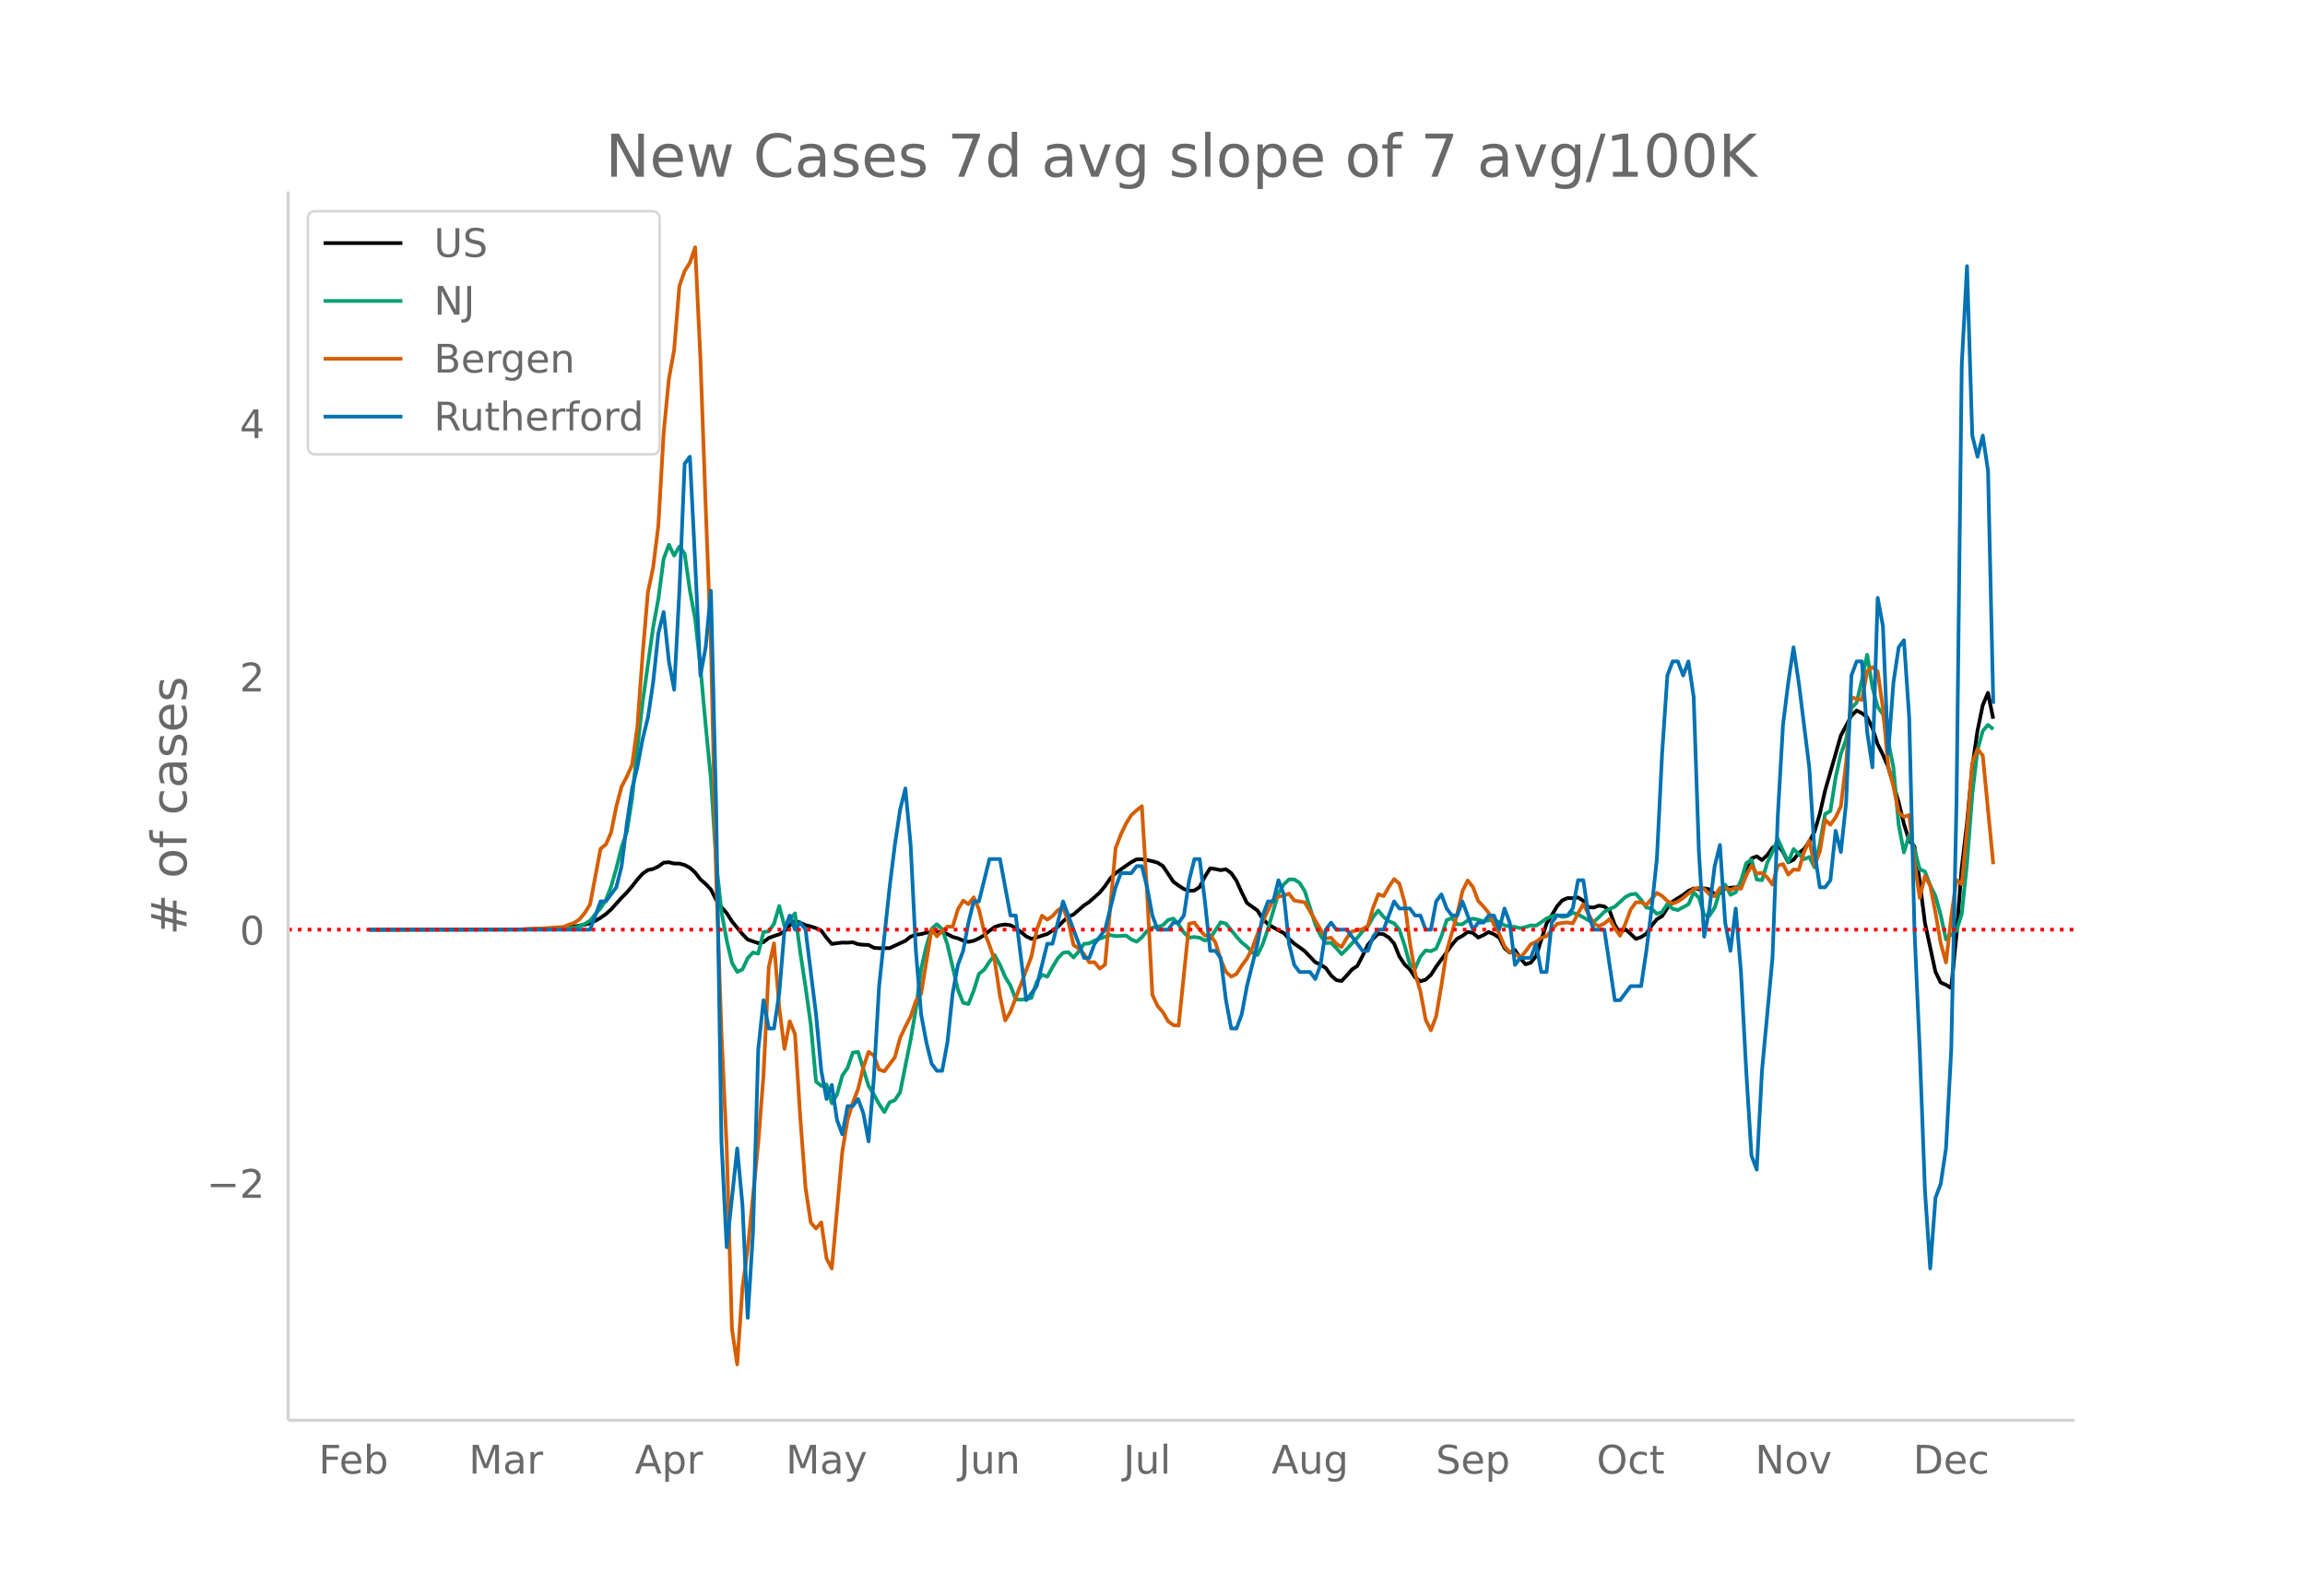<svg height="864" viewBox="0 0 936 648" width="1248" xmlns="http://www.w3.org/2000/svg" xmlns:xlink="http://www.w3.org/1999/xlink"><defs><style>*{stroke-linecap:butt;stroke-linejoin:round}</style></defs><g id="figure_1"><path d="M0 648h936V0H0z" fill="#fff" id="patch_1"/><g id="axes_1"><path d="M117 576.72h725.4V77.76H117z" fill="none" id="patch_2"/><path clip-path="url(#pebac89770b)" d="M149.973 377.496l61.89-.103 10.671-.246 4.268-.22 6.403-.677 4.268-.785 2.134-.626 2.134-.926 2.135-1.223 2.134-1.49 2.134-1.913 4.268-4.743 2.134-2.135 2.135-2.516 2.134-2.725 2.134-2.386 2.134-1.483 2.134-.445 2.134-1.022 2.135-1.54 2.134-.155 2.134.52 2.134.009 2.134.574 2.134 1.146 2.134 1.92 2.135 2.773 2.134 1.869 2.134 2.27 2.134 4.157 2.134 3.025 2.134 2.368 2.135 3.372 4.268 5.181 2.134 2.193 4.268 1.474 2.135-.423 2.134-1.675 2.134-.814 2.134-.678 2.134-1.232 2.134-2.382 2.134-1.855 2.135.754 2.134.99 2.134.506 2.134.731 2.134.985 2.134 2.91 2.135 2.516 2.134-.34 2.134-.222 2.134.03 2.134-.172 2.134.786 2.134.225 2.135.059 2.134 1.157 2.134.192 4.268-.044 6.403-2.953 2.134-1.704 2.134-.804 2.134-.227 2.134-.59 4.269-.302 2.134.029 2.134.865 2.134 1.133 2.134.593 2.134.893 2.135.551 2.134-.472 2.134-.978 2.134-1.274 2.134-1.794 2.134-1.546 2.135-.703 2.134-.3 2.134.302 2.134 1.129 2.134 1.609 2.134 1.781 2.135 1.016 2.134-.606 4.268-1.38 2.134-1.384 2.134-1.542 2.134-2.186 2.135-1.875 2.134-.949 4.268-3.679 2.134-1.441 4.269-3.789 2.134-2.625 2.134-3.117 2.134-2.099 4.268-3.037 2.135-1.443 2.134-1.15 2.134-.002 2.134.3 2.134.46 2.134.607 2.134 1.333 4.269 6.394 2.134 1.58 2.134 1.38 2.134.728 2.134-.121 2.135-1.423 2.134-4.212 2.134-3.398 2.134.316 2.134.45 2.134-.368 2.134 1.57 2.135 3.06 2.134 4.77 2.134 4.297 4.268 3.056 2.134 3.432 2.135 2.063 2.134 1.355 2.134 1.213 2.134 1.085 2.134 2.344 2.134 1.971 2.135 1.464 2.134 1.605 4.268 4.455 2.134 1.003 2.134 1.374 2.134 2.982 2.135 1.91 2.134.384 2.134-2.273 2.134-2.448 2.134-1.413 2.134-4.107 2.135-4.432 2.134-2.52 2.134-2.053 2.134.253 2.134 1.31 2.134 2.443 2.135 5.273 2.134 3.223 2.134 2.057 2.134 3.192 2.134 1.596 2.134-.64 2.134-1.95 2.135-3.324 4.268-5.876 2.134-3.061 2.134-2.444 2.134-1.142 2.135-1.585 2.134.386 2.134 1.861 2.134-.955 2.134-1.28 2.134.925 2.135 1.354 2.134 4.199 2.134 1.878 2.134-1.014 2.134 3.236 2.134 2.538 2.134-.656 2.135-2.615 4.268-13.219 2.134-3.402 2.134-3.628 2.134-2.448 2.135-.913 2.134.025 2.134-.295 2.134 1.379 2.134 2.615 2.134.09 2.134-.772 2.135.36 2.134 1.676 2.134 5.815 2.134 3.259 2.134-1.506 2.134 1.864 2.135 2.053 2.134-.727 2.134-1.382 2.134-3.299 2.134-2.561 2.134-1.257 2.135-3.327 2.134-2.626 4.268-2.645 2.134-1.63 2.134-1.029 2.134.348 2.135-.402 2.134.418 2.134 2.051 2.134-.527 2.134-1.904 2.134-.279 2.135-.136 2.134-.646 2.134-4.577 2.134-6.496 2.134-.89 2.134 1.519 2.135-1.99 2.134-3.04 2.134-1.11 2.134 2.849 2.134 4.206 2.134-1.03 2.134-2.744 2.135-1.574 2.134-3.002 2.134-4.099 2.134-7.189 2.134-9.402 4.269-14.89 2.134-7.49 4.268-8.061 2.134-2.162 2.134 1.054 2.135 1.636 2.134 4.31 2.134 6.61 2.134 4.327 2.134 4.865 4.268 14.356 2.135 8.807 2.134 6.806 2.134 2.352 2.134 13.885 2.134 17.132 4.269 19.897 2.134 4.396 2.134.96 2.134 1.298 2.134-21.235 2.134-27.292 2.134-18.192 2.135-22.647 2.134-15.058 2.134-10.355 2.134-5.083 2.134 10.502h0" fill="none" stroke="#000" stroke-linecap="round" stroke-width="1.5" id="line2d_1"/><path clip-path="url(#pebac89770b)" d="M149.973 377.496l70.427-.1 6.402-.207 6.403-.449 2.134-.673 2.134-.892 2.134-1.317 2.134-2.635 2.135-2.433 2.134-3.237 2.134-5.51 2.134-7.49 2.134-8.459 2.134-6.337 2.135-13.385 2.134-20.809 2.134-18.298 4.268-30.52 2.134-11.559 2.135-16.255 2.134-5.712 2.134 4.39 2.134-3.68 2.134 2.882 2.134 15.008 2.134 11.506 2.135 19.687 2.134 23.485 2.134 21.89 2.134 33.644 2.134 20.064 2.134 11.737 2.135 9.084 2.134 3.715 2.134-.974 2.134-4.578 2.134-2.298 2.134.473 2.135-8.777 2.134-.29 2.134-3.036 2.134-7.247 2.134 8.222 4.268-5.245 2.135 15.794 2.134 14.058 2.134 15.333 2.134 23.125 2.134 1.766 2.134-.591 2.135 7.655 2.134-3.591 2.134-7.673 2.134-3.119 2.134-6.213 2.134-.254 4.269 13.786 2.134 3.42 2.134 3.951 2.134 3.255 2.134-3.976 2.134-.844 2.135-3.249 4.268-21.317 2.134-12.439 2.134-16.249 2.134-9.327 2.135-7.052 2.134-1.843 2.134 2.038 2.134 6.214 4.268 18.346 2.134 5.35 2.135.468 2.134-5.4 2.134-6.85 2.134-1.678 2.134-3.302 2.134-2.587 2.135 3.886 2.134 4.986 2.134 3.49 2.134 5.547 2.134.165 2.134-.248 2.135-.502 2.134-6.503 2.134-2.942 2.134.85 2.134-3.91 2.134-3.543 2.134-2.25 2.135-.308 2.134 2.21 2.134-2.511 2.134-3.024 2.134-.237 2.134-1.116 4.269-1.536 2.134-.708 2.134.449 4.268-.207 2.135 1.565 2.134.91 2.134-1.784 2.134-2.634 2.134-1.318 2.134-.295 2.134-.65 2.135-2.132 2.134-.579 2.134 2.404 2.134 3.272 2.134 2.05 2.134-.248 2.135.307 2.134 1.146 2.134-.886 4.268-6.539 2.134.538 4.269 5.292 2.134 2.357 2.134 1.683 2.134 2.375 2.134 1.057 2.134-4.389 2.135-6.284 4.268-14.43 2.134-3.562 2.134-2.043 2.134.006 2.135 1.376 2.134 3.367 4.268 13.514 2.134 4.554 2.134 3.03 2.134-.071 2.135 2.09 2.134 2.476 2.134-2.068 4.268-4.607 2.134-2.569 2.135-1.961 2.134-3.851 2.134-2.664 2.134 2.617 2.134 1.736 2.134.833 2.135 2.605 2.134 6.367 2.134 7.844 2.134 1.53 2.134-4.767 2.134-2.57 2.134.338 2.135-1.028 2.134-5.039 2.134-6.562 2.134-.809 2.134 2.499 2.134.005 2.135-1.583 2.134-.714 2.134.425 2.134.668 2.134-.408 2.134-.195 2.135.91 2.134 1.31 2.134.491 2.134.16 2.134.537 2.134-.484 2.134-.674 2.135.09 2.134-1.365 2.134-1.53 2.134-.863 2.134-.513 2.134.732 2.135-.343 2.134-1.334 2.134.667 4.268 2.416 2.134.602 2.134-1.92 2.135-2.161 2.134-1.17 2.134-.88 4.268-3.916 2.134-1.099 2.135-.23 2.134 2.416 2.134 3.142 2.134.426 2.134 2.155 2.134-.744L677.11 367l2.134 2.05 2.134.49 4.268-2.333 2.134-4.844 2.134 2.227 2.135 7.035 2.134.16 2.134-3.26 2.134-6.876 2.134-2.398 2.134 4.117 2.135-1.064 2.134-4.772 2.134-7.058 2.134-1.389 2.134 8.087 2.134.236 2.135-7.106 2.134-4.377 2.134-5.274 2.134 4.873 2.134 4.495 2.134-5.245 4.269 4.122 2.134-.91 2.134 4.265 2.134-9.68 2.134-12.056 2.134-1.146 2.135-13.62 2.134-9.658 2.134-5.812 2.134-12.805 2.134-2.144 2.134-9.256 2.135-10.195 2.134 13.166 2.134 8.003 2.134 2.912 4.268 21.778 2.134 23.213 2.135 11.187 2.134-7.094 2.134 5.783 2.134 8.145 2.134.945 2.134 5.57 2.135 4.383 2.134 7.75 2.134 9.869 2.134-1.99 2.134-1.678 2.134-6.663 2.134-20.602 2.135-27.814 2.134-18.216 2.134-7.696 2.134-2.481 2.134 1.796h0" fill="none" stroke="#009e73" stroke-linecap="round" stroke-width="1.5" id="line2d_2"/><path clip-path="url(#pebac89770b)" d="M149.973 377.496l59.756-.056 6.403-.281 4.268-.17 8.537-.618 2.134-.9 2.134-.732 2.134-1.464 2.134-2.588 2.134-3.433 4.269-22.624 2.134-1.688 2.134-4.84 2.134-10.637 2.134-8.048 2.134-4.052 2.135-4.783 2.134-15.42 2.134-29.265 2.134-25.269 2.134-10.13 2.134-17.108 2.135-37.369 2.134-22.117 2.134-11.762 2.134-26 2.134-6.078 2.134-3.433 2.134-6.191 2.135 45.135 2.134 59.936 2.134 56.503 2.134 94.04 2.134 63.144 2.134 46.71 2.135 73.725 2.134 14.407 2.134-31.122 2.134-15.701 4.268-42.884 2.135-27.576 2.134-43.84 2.134-9.85 2.134 26.057 2.134 16.827 2.134-11.255 2.134 5.29 2.135 33.767 2.134 28.476 2.134 14.182 2.134 2.477 2.134-2.533 2.134 14.632 2.135 4.109 4.268-47.499 2.134-12.888 2.134-6.978 2.134-5.515 2.134-8.78 2.135-6.303 2.134 1.464 2.134 5.74 2.134.675 4.268-5.684 2.135-7.879 2.134-4.558 2.134-4.109 2.134-6.303 2.134-2.982 4.269-26.226 2.134 2.927 2.134-2.195 2.134-1.745 2.134.056 2.134-7.09 2.134-3.49 2.135 1.407 2.134-2.758 2.134 4.897 2.134 9.117 2.134 5.402 2.134 6.247 2.135 14.295 2.134 10.017 2.134-3.545 4.268-11.2 4.269-11.311 2.134-10.75 2.134-5.74 2.134 1.632 2.134-1.463 2.134-2.364 2.134-1.238 2.135 5.853 2.134 9.511 2.134 1.463 2.134 2.308 2.134 3.264 2.134-.057 2.135 2.59 2.134-1.633 4.268-47.217 2.134-5.628 2.134-4.446 2.135-3.433 2.134-1.913 2.134-1.688 2.134 35.173 2.134 41.42 2.134 4.56 2.134 2.476 2.135 3.714 2.134 1.576 2.134.168 4.268-41.364 2.134-.45 2.135 2.926 2.134 2.364 2.134-.169 2.134 2.927 2.134 6.978 2.134 4.953 2.134 1.97 2.135-1.07 2.134-3.377 2.134-2.87 2.134-4.108 2.134-5.853 2.134-5.121 4.269-8.836 2.134-1.238 2.134-.394 2.134-.844 2.134 2.814 4.269.731 8.536 14.689 2.134-.338 2.135 2.477 2.134 1.294 2.134-3.714 2.134-2.59 4.268-.956 2.135-1.35 2.134-7.317 2.134-5.515 2.134.788 2.134-3.77 2.134-3.152 2.135 1.857 2.134 7.654 2.134 16.208 2.134 12.55 2.134 7.316 2.134 11.48 2.134 4.334 2.135-5.684 2.134-12.494 2.134-13.9 4.268-15.083 2.134-9.286 2.135-4.39 2.134 2.646 2.134 5.684 2.134 2.25 2.134 2.59 2.134 4.84 2.135 3.545 2.134 5.121 2.134 2.42 2.134.563 2.134 1.745 2.134-2.533 2.134-2.926 2.135-1.013 2.134-1.632 2.134-.676 4.268-5.008 2.134-.394 2.135-.17 2.134.395 2.134-4.109 2.134-3.714 4.268 7.992 2.134.9 2.135-1.013 2.134-1.8 2.134 3.713 2.134 3.04 2.134-4.84 2.134-5.74 2.135-2.984h2.134l2.134 1.013 4.268-4.84 2.134 1.239 2.135 2.026 2.134 1.069 2.134-.844 2.134-1.463 4.268-3.602 2.134-.563 2.135.506 2.134 2.195 2.134.788 2.134-3.376h2.134l2.134.844 2.135-.957 2.134.45 2.134-5.402 2.134-4.052 2.134 3.264 2.134-.225 2.135 1.8 2.134 2.927 2.134-7.71 2.134-.62 2.134 4.278 2.134-2.082 2.134.168 2.135-7.203 2.134-4.728 2.134 10.13L739 345.7l2.134-12.831 2.134 2.026 2.135-2.983 2.134-4.502 2.134-17.84 2.134-26.45 2.134.73 2.134.338 2.135-11.65 2.134-1.631 2.134 1.744 2.134 14.858 2.134 23.58 2.134 8.273 2.134 10.524 2.135 1.801 2.134-.732 2.134 19.191 2.134 14.407 2.134-8.892 2.134 3.996 2.135 10.974 2.134 12.381 2.134 7.823 2.134-18.572 2.134-14.913 2.134 1.688 2.134-22.23 2.135-27.126 2.134-5.571 2.134 2.757 4.268 44.066h0" fill="none" stroke="#d55e00" stroke-linecap="round" stroke-width="1.5" id="line2d_3"/><path clip-path="url(#pebac89770b)" d="M149.973 377.496h89.634l4.269-11.465h2.134l4.268-5.733 2.134-8.599 2.134-17.198 2.135-14.331 2.134-8.6 2.134-11.465 2.134-8.599 2.134-14.331 2.134-20.065 2.135-8.599 2.134 20.065 2.134 11.465 2.134-40.129 2.134-51.593 2.134-2.867 2.134 42.995 2.135 45.861 2.134-11.465 2.134-22.93 2.134 88.856 2.134 134.717 2.134 42.995 4.269-40.129 2.134 22.93 2.134 45.862 2.134-34.396 2.134-74.524 2.135-20.065 2.134 11.466h2.134l2.134-14.332 2.134-25.797 2.134-5.732 2.134 5.732 2.135-2.866 2.134 2.866 4.268 34.396 2.134 22.93 2.134 11.466 2.135-5.733 2.134 14.332 2.134 5.733 2.134-11.466h2.134l2.134-2.866 2.134 5.733 2.135 11.465 2.134-25.797 2.134-37.262 4.268-40.129 2.134-17.198 2.135-14.331 2.134-8.6 2.134 22.931 2.134 42.995 2.134 25.797 2.134 11.465 2.135 8.6 2.134 2.866h2.134l2.134-11.466 2.134-20.064 2.134-11.465 2.134-5.733 2.135-11.465 2.134-8.6h2.134l4.268-17.197h4.269l4.268 22.93h2.134l4.268 34.396 4.269-5.732 4.268-17.198h2.134l4.268-17.198 8.537 22.93h2.134l2.134-5.732 4.269-5.733 4.268-17.198 2.134-5.732h4.269l2.134-2.867h2.134l2.134 8.6 2.134 11.465 2.134 5.732h4.269l2.134-2.866h2.134l2.134-2.866 2.134-14.332 2.134-8.6h2.135l2.134 17.199 2.134 20.064h2.134l2.134 2.866 2.134 17.198 2.134 11.466h2.135l2.134-5.733 2.134-11.465 4.268-17.198 2.134-11.465 2.135-5.733h2.134l2.134-8.6 2.134 5.734 2.134 20.064 2.134 8.599 2.135 2.866h4.268l2.134 2.866 2.134-5.732 2.134-14.332 2.134-2.866 2.135 2.866h4.268l6.402 8.6h2.135l2.134-5.733 2.134-2.867h2.134l4.268-11.465 2.135 2.866h4.268l2.134 2.867h2.134l2.134 5.732h2.134l2.135-11.465 2.134-2.866 2.134 5.732 2.134 2.867h2.134l2.134-5.733 4.269 11.465 2.134-2.866h2.134l2.134-2.866h2.134l2.135 5.732 2.134-8.599 2.134 5.733 2.134 17.198 2.134-2.867h4.268l2.135-5.732 2.134 11.465h2.134l2.134-20.064 2.134-2.866h4.269l2.134-2.867 2.134-11.465h2.134l2.134 14.332 2.134 5.732h4.269l4.268 28.663h2.134l4.268-5.732h4.269l2.134-14.332 2.134-17.198 2.134-20.064 2.134-42.995 2.135-31.53 2.134-5.732h2.134l2.134 5.732 2.134-5.732 2.134 14.331 2.134 63.06 2.135 34.396 2.134-11.466 2.134-17.198 2.134-8.599 2.134 31.53 2.134 11.465 2.135-17.198 2.134 25.797 2.134 40.129 2.134 34.396 2.134 5.732 2.134-40.128 4.269-45.862 2.134-57.326 2.134-37.262 2.134-17.198 2.134-14.332 2.134 14.332 4.269 34.396 2.134 34.396L739 360.298h2.134l2.134-2.866 2.135-20.064 2.134 8.599 2.134-20.065 2.134-51.594 2.134-5.732h2.134l2.135 28.663 2.134 14.332 2.134-68.792 2.134 11.465 2.134 51.594 2.134-28.663 2.134-14.332 2.135-2.866 2.134 31.53 2.134 85.99 2.134 48.727 2.134 57.326 2.134 31.53 2.135-28.663 2.134-5.733 2.134-14.332 2.134-40.128 2.134-100.322 2.134-177.712 2.134-40.129 2.135 68.792 2.134 8.6 2.134-8.6 2.134 14.332 2.134 94.589h0" fill="none" stroke="#0072b2" stroke-linecap="round" stroke-width="1.5" id="line2d_4"/><path clip-path="url(#pebac89770b)" d="M117 377.496h725.4" fill="none" stroke="red" stroke-dasharray="1.5,2.475" stroke-width="1.5" id="line2d_5"/><path d="M117 576.72V77.76" fill="none" stroke="#d3d3d3" stroke-linecap="square" stroke-width="1.25" id="patch_3"/><path d="M117 576.72h725.4" fill="none" stroke="#d3d3d3" stroke-linecap="square" stroke-width="1.25" id="patch_4"/><g id="matplotlib.axis_1"><g id="xtick_1"><g transform="matrix(.16 0 0 -.16 129.408 598.378)" fill="#696969" id="text_1"><defs><path d="M9.813 72.906h41.89v-8.312H19.672V43.109h28.906v-8.297H19.672V0h-9.86z" id="DejaVuSans-70"/><path d="M56.203 29.594v-4.39H14.891q.593-9.282 5.593-14.142 5-4.859 13.938-4.859 5.172 0 10.031 1.266 4.86 1.265 9.656 3.812v-8.5Q49.266.734 44.187-.344 39.11-1.422 33.892-1.422q-13.094 0-20.735 7.61-7.64 7.625-7.64 20.625 0 13.421 7.25 21.296Q20.016 56 32.328 56q11.031 0 17.453-7.11 6.422-7.093 6.422-19.296zm-8.984 2.64q-.094 7.36-4.125 11.75-4.032 4.407-10.672 4.407-7.516 0-12.031-4.25-4.516-4.25-5.203-11.97z" id="DejaVuSans-101"/><path d="M48.688 27.297q0 9.906-4.079 15.547-4.078 5.64-11.203 5.64-7.14 0-11.218-5.64-4.079-5.64-4.079-15.547 0-9.906 4.078-15.547 4.079-5.64 11.22-5.64 7.124 0 11.202 5.64t4.078 15.547zM18.108 46.39q2.844 4.875 7.157 7.234Q29.594 56 35.594 56q9.968 0 16.187-7.906 6.235-7.907 6.235-20.797T51.78 6.484q-6.218-7.906-16.187-7.906-6 0-10.328 2.375-4.313 2.375-7.157 7.25V0H9.08v75.984h9.03z" id="DejaVuSans-98"/></defs><use xlink:href="#DejaVuSans-70"/><use x="52.02" xlink:href="#DejaVuSans-101"/><use x="113.543" xlink:href="#DejaVuSans-98"/></g></g><g id="xtick_2"><g transform="matrix(.16 0 0 -.16 190.367 598.378)" fill="#696969" id="text_2"><defs><path d="M9.813 72.906h14.703l18.593-49.61 18.703 49.61h14.704V0H66.89v64.016l-18.797-50h-9.907l-18.796 50V0H9.813z" id="DejaVuSans-77"/><path d="M34.281 27.484q-10.89 0-15.093-2.484-4.204-2.484-4.204-8.5 0-4.781 3.157-7.594 3.156-2.797 8.562-2.797 7.485 0 12 5.297 4.516 5.297 4.516 14.078v2zm17.922 3.72V0H43.22v8.297Q40.14 3.328 35.547.953q-4.594-2.375-11.234-2.375-8.391 0-13.36 4.719Q6 8.016 6 15.922q0 9.219 6.172 13.906 6.187 4.688 18.437 4.688h12.61v.89q0 6.203-4.078 9.594-4.078 3.39-11.453 3.39-4.688 0-9.141-1.124-4.438-1.125-8.531-3.375v8.312q4.921 1.906 9.562 2.844 4.64.953 9.031.953 11.875 0 17.735-6.156 5.86-6.14 5.86-18.64z" id="DejaVuSans-97"/><path d="M41.11 46.297q-1.516.875-3.297 1.281Q36.03 48 33.89 48q-7.625 0-11.703-4.953-4.079-4.953-4.079-14.234V0H9.08v54.688h9.03v-8.5q2.844 4.984 7.375 7.39Q30.031 56 36.531 56q.922 0 2.047-.125 1.125-.11 2.484-.36z" id="DejaVuSans-114"/></defs><use xlink:href="#DejaVuSans-77"/><use x="86.279" xlink:href="#DejaVuSans-97"/><use x="147.559" xlink:href="#DejaVuSans-114"/></g></g><g id="xtick_3"><g transform="matrix(.16 0 0 -.16 257.78 598.378)" fill="#696969" id="text_3"><defs><path d="M34.188 63.188L20.797 26.906h26.812zm-5.579 9.718h11.188L67.578 0h-10.25l-6.64 18.703h-32.86L11.188 0H.78z" id="DejaVuSans-65"/><path d="M18.11 8.203v-29H9.077v75.484h9.031v-8.296q2.844 4.875 7.157 7.234Q29.594 56 35.594 56q9.968 0 16.187-7.906 6.235-7.907 6.235-20.797T51.78 6.484q-6.218-7.906-16.187-7.906-6 0-10.328 2.375-4.313 2.375-7.157 7.25zm30.578 19.094q0 9.906-4.079 15.547-4.078 5.64-11.203 5.64-7.14 0-11.218-5.64-4.079-5.64-4.079-15.547 0-9.906 4.078-15.547 4.079-5.64 11.22-5.64 7.124 0 11.202 5.64t4.078 15.547z" id="DejaVuSans-112"/></defs><use xlink:href="#DejaVuSans-65"/><use x="68.408" xlink:href="#DejaVuSans-112"/><use x="131.885" xlink:href="#DejaVuSans-114"/></g></g><g id="xtick_4"><g transform="matrix(.16 0 0 -.16 319.104 598.378)" fill="#696969" id="text_4"><defs><path d="M32.172-5.078q-3.797-9.766-7.422-12.735-3.61-2.984-9.656-2.984H7.906v7.516h5.282q3.703 0 5.75 1.765Q21-9.766 23.483-3.219l1.61 4.094-22.11 53.813H12.5l17.094-42.766 17.093 42.766h9.516z" id="DejaVuSans-121"/></defs><use xlink:href="#DejaVuSans-77"/><use x="86.279" xlink:href="#DejaVuSans-97"/><use x="147.559" xlink:href="#DejaVuSans-121"/></g></g><g id="xtick_5"><g transform="matrix(.16 0 0 -.16 389.303 598.378)" fill="#696969" id="text_5"><defs><path d="M9.813 72.906h9.859V5.078q0-13.187-5-19.14-5-5.954-16.094-5.954h-3.75v8.297h3.078q6.531 0 9.219 3.672Q9.813-4.39 9.813 5.078z" id="DejaVuSans-74"/><path d="M8.5 21.578v33.11h8.984V21.922q0-7.766 3.016-11.656 3.031-3.875 9.094-3.875 7.265 0 11.484 4.64 4.234 4.64 4.234 12.656v31h8.985V0h-8.984v8.406Q42.047 3.422 37.718 1q-4.313-2.422-10.032-2.422-9.421 0-14.312 5.86Q8.5 10.296 8.5 21.578zM31.11 56z" id="DejaVuSans-117"/><path d="M54.89 33.016V0h-8.984v32.719q0 7.765-3.031 11.61-3.031 3.858-9.078 3.858-7.281 0-11.484-4.64-4.204-4.625-4.204-12.64V0H9.08v54.688h9.03v-8.5q3.235 4.937 7.594 7.374Q30.078 56 35.797 56q9.422 0 14.25-5.828 4.844-5.828 4.844-17.156z" id="DejaVuSans-110"/></defs><use xlink:href="#DejaVuSans-74"/><use x="29.492" xlink:href="#DejaVuSans-117"/><use x="92.871" xlink:href="#DejaVuSans-110"/></g></g><g id="xtick_6"><g transform="matrix(.16 0 0 -.16 456.175 598.378)" fill="#696969" id="text_6"><defs><path d="M9.422 75.984h8.984V0H9.422z" id="DejaVuSans-108"/></defs><use xlink:href="#DejaVuSans-74"/><use x="29.492" xlink:href="#DejaVuSans-117"/><use x="92.871" xlink:href="#DejaVuSans-108"/></g></g><g id="xtick_7"><g transform="matrix(.16 0 0 -.16 516.366 598.378)" fill="#696969" id="text_7"><defs><path d="M45.406 27.984q0 9.766-4.031 15.125-4.016 5.375-11.297 5.375-7.219 0-11.25-5.375-4.031-5.359-4.031-15.125 0-9.718 4.031-15.093t11.25-5.375q7.281 0 11.297 5.375 4.031 5.375 4.031 15.093zm8.985-21.203q0-13.953-6.203-20.765Q42-20.797 29.203-20.797q-4.734 0-8.937.703-4.203.703-8.157 2.172v8.735q3.954-2.141 7.813-3.157 3.86-1.031 7.86-1.031 8.843 0 13.234 4.61 4.39 4.609 4.39 13.937v4.453q-2.781-4.844-7.125-7.234Q33.938 0 27.875 0 17.828 0 11.672 7.656q-6.156 7.672-6.156 20.328 0 12.688 6.156 20.344Q17.828 56 27.875 56q6.063 0 10.406-2.39 4.344-2.391 7.125-7.22v8.297h8.985z" id="DejaVuSans-103"/></defs><use xlink:href="#DejaVuSans-65"/><use x="68.408" xlink:href="#DejaVuSans-117"/><use x="131.787" xlink:href="#DejaVuSans-103"/></g></g><g id="xtick_8"><g transform="matrix(.16 0 0 -.16 583.066 598.378)" fill="#696969" id="text_8"><defs><path d="M53.516 70.516V60.89q-5.61 2.687-10.594 4-4.984 1.328-9.625 1.328-8.047 0-12.422-3.125t-4.375-8.89q0-4.845 2.906-7.313 2.907-2.453 11.016-3.97l5.953-1.218q11.031-2.11 16.281-7.406 5.25-5.297 5.25-14.172 0-10.61-7.11-16.078-7.093-5.469-20.812-5.469-5.172 0-11.015 1.172Q13.14.922 6.89 3.219v10.156q6-3.36 11.765-5.078 5.766-1.703 11.328-1.703 8.438 0 13.032 3.312 4.593 3.328 4.593 9.485 0 5.359-3.297 8.39-3.296 3.032-10.812 4.547L27.484 33.5q-11.03 2.188-15.968 6.875-4.922 4.688-4.922 13.047 0 9.672 6.812 15.234 6.813 5.563 18.766 5.563 5.14 0 10.453-.938 5.328-.922 10.89-2.765z" id="DejaVuSans-83"/></defs><use xlink:href="#DejaVuSans-83"/><use x="63.477" xlink:href="#DejaVuSans-101"/><use x="125" xlink:href="#DejaVuSans-112"/></g></g><g id="xtick_9"><g transform="matrix(.16 0 0 -.16 648.338 598.378)" fill="#696969" id="text_9"><defs><path d="M39.406 66.219q-10.75 0-17.078-8.016-6.312-8-6.312-21.828 0-13.766 6.312-21.781 6.328-8 17.078-8 10.735 0 17.016 8 6.281 8.015 6.281 21.781 0 13.828-6.281 21.828-6.281 8.016-17.016 8.016zm0 8q15.328 0 24.5-10.281 9.188-10.282 9.188-27.563 0-17.234-9.188-27.516-9.172-10.28-24.5-10.28-15.375 0-24.593 10.25-9.204 10.265-9.204 27.546t9.204 27.563q9.218 10.28 24.593 10.28z" id="DejaVuSans-79"/><path d="M48.781 52.594v-8.407q-3.812 2.11-7.64 3.157-3.828 1.047-7.735 1.047-8.75 0-13.593-5.547-4.829-5.532-4.829-15.547 0-10.016 4.829-15.563 4.843-5.53 13.593-5.53 3.907 0 7.735 1.046 3.828 1.047 7.64 3.156V2.094Q45.016.344 40.984-.531q-4.015-.89-8.562-.89-12.36 0-19.64 7.765-7.266 7.765-7.266 20.953 0 13.375 7.343 21.031Q20.22 56 33.016 56q4.14 0 8.093-.86 3.953-.843 7.672-2.546z" id="DejaVuSans-99"/><path d="M18.313 70.219V54.688h18.5v-6.985h-18.5V18.016q0-6.688 1.828-8.594 1.828-1.906 7.453-1.906h9.218V0h-9.218q-10.407 0-14.36 3.875-3.953 3.89-3.953 14.14v29.688H2.687v6.984h6.594V70.22z" id="DejaVuSans-116"/></defs><use xlink:href="#DejaVuSans-79"/><use x="78.711" xlink:href="#DejaVuSans-99"/><use x="133.691" xlink:href="#DejaVuSans-116"/></g></g><g id="xtick_10"><g transform="matrix(.16 0 0 -.16 712.714 598.378)" fill="#696969" id="text_10"><defs><path d="M9.813 72.906h13.28l32.329-60.984v60.984h9.562V0h-13.28L19.39 60.984V0H9.813z" id="DejaVuSans-78"/><path d="M30.61 48.39q-7.22 0-11.422-5.64-4.204-5.64-4.204-15.453 0-9.813 4.172-15.453 4.188-5.64 11.453-5.64 7.188 0 11.375 5.655 4.203 5.672 4.203 15.438 0 9.719-4.203 15.406-4.187 5.688-11.375 5.688zm0 7.61q11.718 0 18.406-7.625 6.703-7.61 6.703-21.078 0-13.422-6.703-21.078-6.688-7.64-18.407-7.64-11.765 0-18.437 7.64-6.656 7.656-6.656 21.078 0 13.469 6.656 21.078Q18.844 56 30.609 56z" id="DejaVuSans-111"/><path d="M2.984 54.688H12.5L29.594 8.797l17.093 45.89h9.516L35.687 0H23.485z" id="DejaVuSans-118"/></defs><use xlink:href="#DejaVuSans-78"/><use x="74.805" xlink:href="#DejaVuSans-111"/><use x="135.986" xlink:href="#DejaVuSans-118"/></g></g><g id="xtick_11"><g transform="matrix(.16 0 0 -.16 776.873 598.378)" fill="#696969" id="text_11"><defs><path d="M19.672 64.797V8.109h11.922q15.093 0 22.093 6.829 7 6.843 7 21.593 0 14.64-7 21.453-7 6.813-22.093 6.813zm-9.86 8.11h20.266q21.188 0 31.094-8.813 9.922-8.813 9.922-27.563 0-18.86-9.969-27.703Q51.172 0 30.078 0H9.813z" id="DejaVuSans-68"/></defs><use xlink:href="#DejaVuSans-68"/><use x="77.002" xlink:href="#DejaVuSans-101"/><use x="138.525" xlink:href="#DejaVuSans-99"/></g></g></g><g id="matplotlib.axis_2"><g id="ytick_1"><g transform="matrix(.16 0 0 -.16 83.912 486.401)" fill="#696969" id="text_12"><defs><path d="M10.594 35.5h62.593v-8.297H10.594z" id="DejaVuSans-8722"/><path d="M19.188 8.297h34.421V0H7.33v8.297q5.609 5.812 15.296 15.594 9.703 9.797 12.188 12.64 4.734 5.313 6.609 9 1.89 3.688 1.89 7.25 0 5.813-4.078 9.469-4.078 3.672-10.625 3.672-4.64 0-9.797-1.61-5.14-1.609-11-4.89v9.969Q13.767 71.78 18.938 73q5.188 1.219 9.485 1.219 11.328 0 18.062-5.672 6.735-5.656 6.735-15.125 0-4.5-1.688-8.531-1.672-4.016-6.125-9.485-1.218-1.422-7.765-8.187-6.532-6.766-18.453-18.922z" id="DejaVuSans-50"/></defs><use xlink:href="#DejaVuSans-8722"/><use x="83.789" xlink:href="#DejaVuSans-50"/></g></g><g id="ytick_2"><g transform="matrix(.16 0 0 -.16 97.32 383.575)" fill="#696969" id="text_13"><defs><path d="M31.781 66.406q-7.61 0-11.453-7.5Q16.5 51.422 16.5 36.375q0-14.984 3.828-22.484 3.844-7.5 11.453-7.5 7.672 0 11.5 7.5 3.844 7.5 3.844 22.484 0 15.047-3.844 22.531-3.828 7.5-11.5 7.5zm0 7.813q12.266 0 18.735-9.703 6.468-9.688 6.468-28.141 0-18.406-6.468-28.11-6.47-9.687-18.735-9.687-12.25 0-18.718 9.688-6.47 9.703-6.47 28.109 0 18.453 6.47 28.14Q19.53 74.22 31.78 74.22z" id="DejaVuSans-48"/></defs><use xlink:href="#DejaVuSans-48"/></g></g><g id="ytick_3"><use xlink:href="#DejaVuSans-50" transform="matrix(.16 0 0 -.16 97.32 280.749)" fill="#696969" id="text_14"/></g><g id="ytick_4"><g transform="matrix(.16 0 0 -.16 97.32 177.922)" fill="#696969" id="text_15"><defs><path d="M37.797 64.313L12.89 25.39h24.906zm-2.594 8.593H47.61V25.391h10.407v-8.203H47.609V0h-9.812v17.188H4.89v9.515z" id="DejaVuSans-52"/></defs><use xlink:href="#DejaVuSans-52"/></g></g><g transform="matrix(0 -.2 -.2 0 75.753 379.813)" fill="#696969" id="text_16"><defs><path d="M51.125 44H36.922l-4.11-16.313h14.313zm-7.328 27.781l-5.078-20.265h14.265L58.11 71.78h7.813L60.89 51.516h15.234V44h-17.14l-4-16.313h15.53V20.22H53.079L48 0h-7.813l5.032 20.219H30.906L25.875 0h-7.86l5.079 20.219H7.719v7.468h17.187L29 44H13.281v7.516h17.625l4.985 20.265z" id="DejaVuSans-35"/><path d="M37.11 75.984V68.5h-8.594q-4.828 0-6.72-1.953-1.874-1.953-1.874-7.031v-4.828h14.797v-6.985H19.922V0H10.89v47.703H2.297v6.984h8.594V58.5q0 9.125 4.25 13.297 4.25 4.187 13.468 4.187z" id="DejaVuSans-102"/><path d="M44.281 53.078v-8.5q-3.797 1.953-7.906 2.922-4.094.984-8.5.984-6.688 0-10.031-2.047-3.344-2.046-3.344-6.156 0-3.125 2.39-4.906 2.391-1.781 9.626-3.39l3.078-.688q9.562-2.047 13.593-5.781 4.032-3.735 4.032-10.422 0-7.625-6.032-12.078-6.03-4.438-16.578-4.438-4.39 0-9.156.86Q10.688.296 5.422 2v9.281q4.984-2.594 9.812-3.89 4.829-1.282 9.579-1.282 6.343 0 9.75 2.172 3.421 2.172 3.421 6.125 0 3.656-2.468 5.61-2.453 1.953-10.813 3.765l-3.125.735q-8.344 1.75-12.062 5.39-3.704 3.64-3.704 9.985 0 7.718 5.47 11.906Q16.75 56 26.811 56q4.97 0 9.36-.734 4.406-.72 8.11-2.188z" id="DejaVuSans-115"/></defs><use xlink:href="#DejaVuSans-35"/><use x="83.789" xlink:href="#DejaVuSans-32"/><use x="115.576" xlink:href="#DejaVuSans-111"/><use x="176.758" xlink:href="#DejaVuSans-102"/><use x="211.963" xlink:href="#DejaVuSans-32"/><use x="243.75" xlink:href="#DejaVuSans-99"/><use x="298.73" xlink:href="#DejaVuSans-97"/><use x="360.01" xlink:href="#DejaVuSans-115"/><use x="412.109" xlink:href="#DejaVuSans-101"/><use x="473.633" xlink:href="#DejaVuSans-115"/></g></g><g transform="matrix(.24 0 0 -.24 245.86 71.76)" fill="#696969" id="text_17"><defs><path d="M4.203 54.688h8.985l11.234-42.672 11.172 42.672h10.593l11.235-42.672 11.187 42.672h8.985L63.28 0H52.688L40.922 44.828 29.109 0H18.5z" id="DejaVuSans-119"/><path d="M64.406 67.281v-10.39q-4.984 4.64-10.625 6.922-5.64 2.296-11.984 2.296-12.5 0-19.14-7.64-6.641-7.64-6.641-22.094 0-14.406 6.64-22.047 6.64-7.64 19.14-7.64 6.345 0 11.985 2.296 5.64 2.297 10.625 6.938V5.609Q59.234 2.094 53.437.33q-5.78-1.75-12.218-1.75-16.563 0-26.094 10.124-9.516 10.14-9.516 27.672 0 17.578 9.516 27.703 9.531 10.14 26.094 10.14 6.531 0 12.312-1.734 5.797-1.734 10.875-5.203z" id="DejaVuSans-67"/><path d="M8.203 72.906h46.875v-4.203L28.61 0H18.312L43.22 64.594H8.203z" id="DejaVuSans-55"/><path d="M45.406 46.39v29.594h8.985V0h-8.985v8.203Q42.578 3.328 38.25.953q-4.313-2.375-10.375-2.375-9.906 0-16.14 7.906-6.22 7.922-6.22 20.813 0 12.89 6.22 20.797Q17.968 56 27.874 56q6.063 0 10.375-2.375 4.328-2.36 7.156-7.234zm-30.61-19.093q0-9.906 4.079-15.547 4.078-5.64 11.203-5.64 7.125 0 11.219 5.64 4.11 5.64 4.11 15.547 0 9.906-4.11 15.547-4.094 5.64-11.219 5.64-7.125 0-11.203-5.64-4.078-5.64-4.078-15.547z" id="DejaVuSans-100"/><path d="M25.39 72.906h8.297L8.297-9.28H0z" id="DejaVuSans-47"/><path d="M12.406 8.297h16.11v55.625l-17.532-3.516v8.985l17.438 3.515h9.86V8.296H54.39V0H12.406z" id="DejaVuSans-49"/><path d="M9.813 72.906h9.859V42.094L52.39 72.906h12.703L28.906 38.922 67.672 0H54.688L19.672 35.11V0h-9.86z" id="DejaVuSans-75"/></defs><use xlink:href="#DejaVuSans-78"/><use x="74.805" xlink:href="#DejaVuSans-101"/><use x="136.328" xlink:href="#DejaVuSans-119"/><use x="218.115" xlink:href="#DejaVuSans-32"/><use x="249.902" xlink:href="#DejaVuSans-67"/><use x="319.727" xlink:href="#DejaVuSans-97"/><use x="381.006" xlink:href="#DejaVuSans-115"/><use x="433.105" xlink:href="#DejaVuSans-101"/><use x="494.629" xlink:href="#DejaVuSans-115"/><use x="546.729" xlink:href="#DejaVuSans-32"/><use x="578.516" xlink:href="#DejaVuSans-55"/><use x="642.139" xlink:href="#DejaVuSans-100"/><use x="705.615" xlink:href="#DejaVuSans-32"/><use x="737.402" xlink:href="#DejaVuSans-97"/><use x="798.682" xlink:href="#DejaVuSans-118"/><use x="857.861" xlink:href="#DejaVuSans-103"/><use x="921.338" xlink:href="#DejaVuSans-32"/><use x="953.125" xlink:href="#DejaVuSans-115"/><use x="1005.225" xlink:href="#DejaVuSans-108"/><use x="1033.008" xlink:href="#DejaVuSans-111"/><use x="1094.189" xlink:href="#DejaVuSans-112"/><use x="1157.666" xlink:href="#DejaVuSans-101"/><use x="1219.189" xlink:href="#DejaVuSans-32"/><use x="1250.977" xlink:href="#DejaVuSans-111"/><use x="1312.158" xlink:href="#DejaVuSans-102"/><use x="1347.363" xlink:href="#DejaVuSans-32"/><use x="1379.15" xlink:href="#DejaVuSans-55"/><use x="1442.773" xlink:href="#DejaVuSans-32"/><use x="1474.561" xlink:href="#DejaVuSans-97"/><use x="1535.84" xlink:href="#DejaVuSans-118"/><use x="1595.02" xlink:href="#DejaVuSans-103"/><use x="1658.496" xlink:href="#DejaVuSans-47"/><use x="1692.188" xlink:href="#DejaVuSans-49"/><use x="1755.811" xlink:href="#DejaVuSans-48"/><use x="1819.434" xlink:href="#DejaVuSans-48"/><use x="1883.057" xlink:href="#DejaVuSans-75"/></g><g id="legend_1"><path d="M128.2 184.5h136.45q3.2 0 3.2-3.2V88.96q0-3.2-3.2-3.2H128.2q-3.2 0-3.2 3.2v92.34q0 3.2 3.2 3.2z" fill="none" opacity=".8" stroke="#ccc" id="patch_5"/><path d="M131.4 98.718h32" fill="none" stroke="#000" stroke-linecap="round" stroke-width="1.5" id="line2d_6"/><g transform="matrix(.16 0 0 -.16 176.2 104.317)" fill="#696969" id="text_18"><defs><path d="M8.688 72.906h9.921V28.61q0-11.718 4.235-16.875 4.25-5.14 13.781-5.14 9.469 0 13.719 5.14 4.25 5.157 4.25 16.875v44.297H64.5V27.391q0-14.25-7.063-21.532-7.046-7.28-20.812-7.28-13.828 0-20.89 7.28-7.047 7.282-7.047 21.532z" id="DejaVuSans-85"/></defs><use xlink:href="#DejaVuSans-85"/><use x="73.193" xlink:href="#DejaVuSans-83"/></g><path d="M131.4 122.203h32" fill="none" stroke="#009e73" stroke-linecap="round" stroke-width="1.5" id="line2d_8"/><g transform="matrix(.16 0 0 -.16 176.2 127.802)" fill="#696969" id="text_19"><use xlink:href="#DejaVuSans-78"/><use x="74.805" xlink:href="#DejaVuSans-74"/></g><path d="M131.4 145.688h32" fill="none" stroke="#d55e00" stroke-linecap="round" stroke-width="1.5" id="line2d_10"/><g transform="matrix(.16 0 0 -.16 176.2 151.287)" fill="#696969" id="text_20"><defs><path d="M19.672 34.813V8.108H35.5q7.953 0 11.781 3.297 3.844 3.297 3.844 10.078 0 6.844-3.844 10.078-3.828 3.25-11.781 3.25zm0 29.984V42.828h14.61q7.218 0 10.75 2.703 3.546 2.719 3.546 8.282 0 5.515-3.547 8.25-3.531 2.734-10.75 2.734zm-9.86 8.11h25.204q11.28 0 17.375-4.688Q58.5 63.53 58.5 54.89q0-6.703-3.125-10.657-3.125-3.953-9.188-4.922 7.282-1.562 11.313-6.53 4.031-4.954 4.031-12.376 0-9.765-6.64-15.093Q48.25 0 35.984 0H9.812z" id="DejaVuSans-66"/></defs><use xlink:href="#DejaVuSans-66"/><use x="68.604" xlink:href="#DejaVuSans-101"/><use x="130.127" xlink:href="#DejaVuSans-114"/><use x="169.49" xlink:href="#DejaVuSans-103"/><use x="232.967" xlink:href="#DejaVuSans-101"/><use x="294.49" xlink:href="#DejaVuSans-110"/></g><path d="M131.4 169.173h32" fill="none" stroke="#0072b2" stroke-linecap="round" stroke-width="1.5" id="line2d_12"/><g transform="matrix(.16 0 0 -.16 176.2 174.773)" fill="#696969" id="text_21"><defs><path d="M44.39 34.188q3.172-1.079 6.172-4.594 3-3.516 6.032-9.672L66.609 0H56l-9.313 18.703q-3.624 7.328-7.015 9.719-3.39 2.39-9.25 2.39h-10.75V0h-9.86v72.906h22.266q12.5 0 18.656-5.234 6.157-5.219 6.157-15.766 0-6.89-3.203-11.437-3.204-4.532-9.297-6.282zM19.673 64.797V38.922h12.406q7.125 0 10.766 3.297 3.64 3.297 3.64 9.687 0 6.39-3.64 9.64-3.64 3.25-10.766 3.25z" id="DejaVuSans-82"/><path d="M54.89 33.016V0h-8.984v32.719q0 7.765-3.031 11.61-3.031 3.858-9.078 3.858-7.281 0-11.484-4.64-4.204-4.625-4.204-12.64V0H9.08v75.984h9.03V46.188q3.235 4.937 7.594 7.374Q30.078 56 35.797 56q9.422 0 14.25-5.828 4.844-5.828 4.844-17.156z" id="DejaVuSans-104"/></defs><use xlink:href="#DejaVuSans-82"/><use x="64.982" xlink:href="#DejaVuSans-117"/><use x="128.361" xlink:href="#DejaVuSans-116"/><use x="167.57" xlink:href="#DejaVuSans-104"/><use x="230.949" xlink:href="#DejaVuSans-101"/><use x="292.473" xlink:href="#DejaVuSans-114"/><use x="333.586" xlink:href="#DejaVuSans-102"/><use x="368.791" xlink:href="#DejaVuSans-111"/><use x="429.973" xlink:href="#DejaVuSans-114"/><use x="469.336" xlink:href="#DejaVuSans-100"/></g></g></g></g><defs><clipPath id="pebac89770b"><path d="M117 77.76h725.4v498.96H117z"/></clipPath></defs></svg>